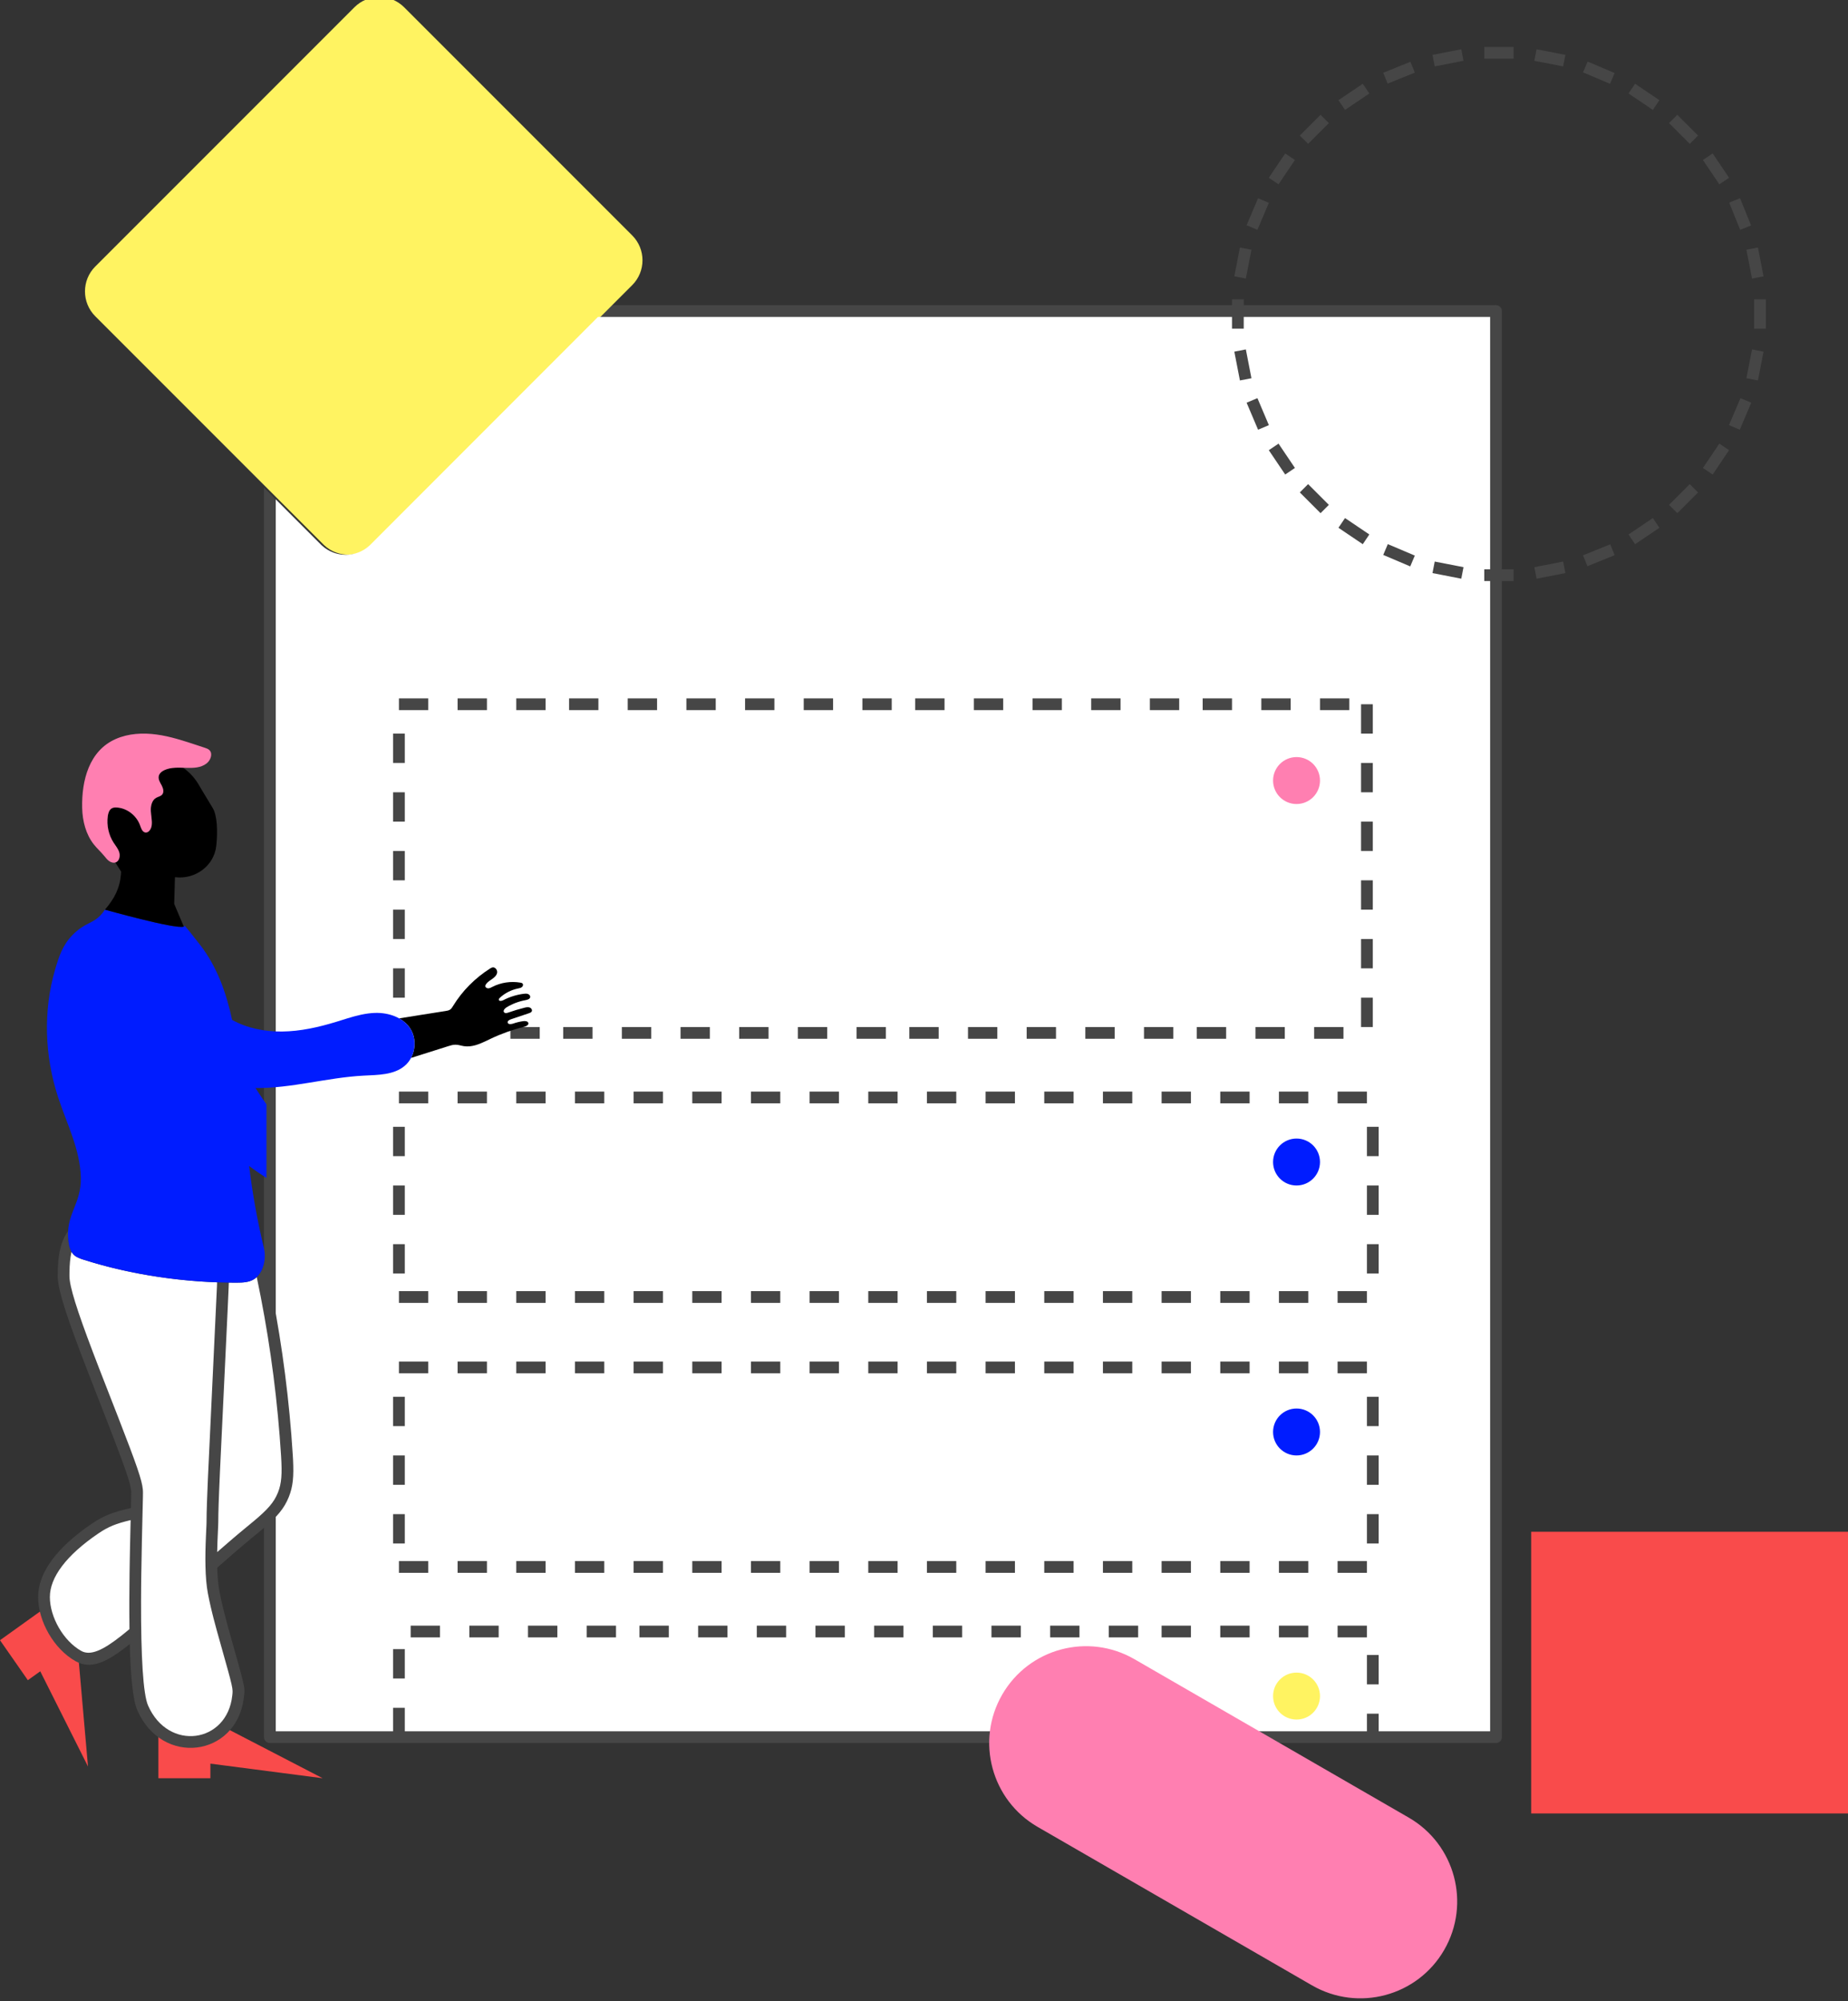 <?xml version="1.0" encoding="UTF-8"?>
<svg width="315px" height="341px" viewBox="0 0 315 341" version="1.1" xmlns="http://www.w3.org/2000/svg" xmlns:xlink="http://www.w3.org/1999/xlink">
    <rect x="0" y="0" width="315" height="341" fill="#333333" stroke="none"/>
    <title>graphic/webTool</title>
    <g id="graphic/webTool" stroke="none" stroke-width="1" fill="none" fill-rule="evenodd">
        <path d="M255,52 C255.513,52 255.936,52.386 255.993,52.884 L256,53 L256,296 C256,296.513 255.614,296.935 255.117,296.993 L255,297 L217.171,297 L194.353,283.818 C186.56,279.316 176.623,281.898 171.989,289.566 L171.816,289.86 C170.511,292.12 169.802,294.56 169.639,297 L46.001,297 C45.488,297 45.065,296.614 45.008,296.116 L45,296 L45,83.083 L54.687,92.776 L54.87,92.952 C57.16,95.06 60.692,95.062 62.983,92.957 L63.172,92.776 L103.925,52 L255,52 Z" id="Path" fill="#464646" fill-rule="nonzero"></path>
        <path d="M107.757,48.592 L63.592,92.757 C61.309,95.04 57.644,95.099 55.29,92.933 L55.107,92.757 L55.107,92.757 L16.243,53.893 C13.899,51.55 13.9,47.751 16.243,45.407 L60.408,1.243 C62.751,-1.1 66.55,-1.1 68.893,1.243 L107.757,40.107 C110.101,42.45 110.101,46.249 107.757,48.592 Z" id="Stroke-7" fill="#FFF361"></path>
        <path d="M254,54 L254,295 L213.288,295 L193.934,283.819 C186.142,279.318 176.205,281.9 171.571,289.568 L171.397,289.862 C170.45,291.502 169.817,293.238 169.479,295 L47,295 L47,85.085 L54.688,92.777 L54.871,92.953 C57.161,95.061 60.692,95.063 62.984,92.957 L63.172,92.777 L101.928,54 L254,54 Z" id="Path" fill="#FFFFFF" fill-rule="nonzero"></path>
        <rect id="Rectangle" fill="#F94B4B" x="261" y="261" width="54" height="48"></rect>
        <path d="M234,125 L232,125 L232,120 L234,120 L234,125 Z M234,135 L232,135 L232,130 L234,130 L234,135 Z M234,145 L232,145 L232,140 L234,140 L234,145 Z M234,155 L232,155 L232,150 L234,150 L234,155 Z M234,165 L232,165 L232,160 L234,160 L234,165 Z M234,175 L232,175 L232,170 L234,170 L234,175 Z M224,177 L224,175 L229,175 L229,177 L224,177 Z M214,177 L214,175 L219,175 L219,177 L214,177 Z M204,177 L204,175 L209,175 L209,177 L204,177 Z M195,177 L195,175 L200,175 L200,177 L195,177 Z M185,177 L185,175 L190,175 L190,177 L185,177 Z M175,177 L175,175 L180,175 L180,177 L175,177 Z M165,177 L165,175 L170,175 L170,177 L165,177 Z M155,177 L155,175 L160,175 L160,177 L155,177 Z M146,177 L146,175 L151,175 L151,177 L146,177 Z M136,177 L136,175 L141,175 L141,177 L136,177 Z M126,177 L126,175 L131,175 L131,177 L126,177 Z M116,177 L116,175 L121,175 L121,177 L116,177 Z M106,177 L106,175 L111,175 L111,177 L106,177 Z M96,177 L96,175 L101,175 L101,177 L96,177 Z M87,177 L87,175 L92,175 L92,177 L87,177 Z M67,165 L69,165 L69,170 L67,170 L67,165 Z M67,155 L69,155 L69,160 L67,160 L67,155 Z M67,145 L69,145 L69,150 L67,150 L67,145 Z M67,135 L69,135 L69,140 L67,140 L67,135 Z M67,125 L69,125 L69,130 L67,130 L67,125 Z M73,119 L73,121 L68,121 L68,119 L73,119 Z M83,119 L83,121 L78,121 L78,119 L83,119 Z M93,119 L93,121 L88,121 L88,119 L93,119 Z M102,119 L102,121 L97,121 L97,119 L102,119 Z M112,119 L112,121 L107,121 L107,119 L112,119 Z M122,119 L122,121 L117,121 L117,119 L122,119 Z M132,119 L132,121 L127,121 L127,119 L132,119 Z M142,119 L142,121 L137,121 L137,119 L142,119 Z M152,119 L152,121 L147,121 L147,119 L152,119 Z M161,119 L161,121 L156,121 L156,119 L161,119 Z M171,119 L171,121 L166,121 L166,119 L171,119 Z M181,119 L181,121 L176,121 L176,119 L181,119 Z M191,119 L191,121 L186,121 L186,119 L191,119 Z M201,119 L201,121 L196,121 L196,119 L201,119 Z M210,119 L210,121 L205,121 L205,119 L210,119 Z M220,119 L220,121 L215,121 L215,119 L220,119 Z M230,119 L230,121 L225,121 L225,119 L230,119 Z" id="Rectangle-10" fill="#464646" fill-rule="nonzero"></path>
        <path d="M69,296 L69,291 L67,291 L67,296 L69,296 Z M69,286 L69,281 L67,281 L67,286 L69,286 Z M70,279 L75,279 L75,277 L70,277 L70,279 Z M80,279 L85,279 L85,277 L80,277 L80,279 Z M90,279 L95,279 L95,277 L90,277 L90,279 Z M100,279 L105,279 L105,277 L100,277 L100,279 Z M109,279 L114,279 L114,277 L109,277 L109,279 Z M119,279 L124,279 L124,277 L119,277 L119,279 Z M129,279 L134,279 L134,277 L129,277 L129,279 Z M139,279 L144,279 L144,277 L139,277 L139,279 Z M149,279 L154,279 L154,277 L149,277 L149,279 Z M159,279 L164,279 L164,277 L159,277 L159,279 Z M169,279 L174,279 L174,277 L169,277 L169,279 Z M179,279 L184,279 L184,277 L179,277 L179,279 Z M189,279 L194,279 L194,277 L189,277 L189,279 Z M198,279 L203,279 L203,277 L198,277 L198,279 Z M208,279 L213,279 L213,277 L208,277 L208,279 Z M218,279 L223,279 L223,277 L218,277 L218,279 Z M228,279 L233,279 L233,277 L228,277 L228,279 Z M233,282 L233,287 L235,287 L235,282 L233,282 Z M233,292 L233,296 L235,296 L235,292 L233,292 Z" id="Path" fill="#464646" fill-rule="nonzero"></path>
        <path d="M193.367,282.711 L240.133,309.711 C248.025,314.267 250.728,324.358 246.172,332.25 C241.616,340.142 231.525,342.846 223.633,338.289 L176.867,311.289 C168.975,306.733 166.272,296.642 170.828,288.75 C175.384,280.858 185.475,278.154 193.367,282.711 Z" id="Rectangle" fill="#FF7FB1" fill-rule="nonzero"></path>
        <path d="M221,202 C218.791,202 217,200.209 217,198 C217,195.791 218.791,194 221,194 C223.209,194 225,195.791 225,198 C225,200.209 223.209,202 221,202 Z" id="BLUE-CIRCLE" fill="#001CFF"></path>
        <path d="M221,248 C218.791,248 217,246.209 217,244 C217,241.791 218.791,240 221,240 C223.209,240 225,241.791 225,244 C225,246.209 223.209,248 221,248 Z" id="BLUE-CIRCLE" fill="#001CFF"></path>
        <path d="M221,137 C218.791,137 217,135.209 217,133 C217,130.791 218.791,129 221,129 C223.209,129 225,130.791 225,133 C225,135.209 223.209,137 221,137 Z" id="PINK-CIRCLE" fill="#FF7FB1"></path>
        <path d="M221,293 C218.791,293 217,291.209 217,289 C217,286.791 218.791,285 221,285 C223.209,285 225,286.791 225,289 C225,291.209 223.209,293 221,293 Z" id="YELLOW-CIRCLE" fill="#FFF361"></path>
        <path d="M258,97 L258,99 L253,99 L253,97 L258,97 Z M266.445,95.686 L266.826,97.65 L261.918,98.604 L261.537,96.64 L266.445,95.686 Z M244.555,95.686 L249.463,96.64 L249.082,98.604 L244.174,97.65 L244.555,95.686 Z M236.56,92.715 L241.163,94.669 L240.381,96.51 L235.779,94.556 L236.56,92.715 Z M274.473,92.749 L275.222,94.603 L270.586,96.476 L269.837,94.622 L274.473,92.749 Z M281.736,88.273 L282.855,89.931 L278.709,92.727 L277.591,91.069 L281.736,88.273 Z M229.264,88.273 L233.409,91.069 L232.291,92.727 L228.145,89.931 L229.264,88.273 Z M288.027,82.491 L289.441,83.906 L285.906,87.441 L284.491,86.027 L288.027,82.491 Z M222.973,82.491 L226.509,86.027 L225.094,87.441 L221.559,83.906 L222.973,82.491 Z M293.069,75.591 L294.727,76.709 L291.931,80.855 L290.273,79.736 L293.069,75.591 Z M217.931,75.591 L220.727,79.736 L219.069,80.855 L216.273,76.709 L217.931,75.591 Z M296.669,67.837 L298.51,68.619 L296.556,73.221 L294.715,72.44 L296.669,67.837 Z M214.331,67.837 L216.285,72.44 L214.444,73.221 L212.49,68.619 L214.331,67.837 Z M298.64,59.537 L300.604,59.918 L299.65,64.826 L297.686,64.445 L298.64,59.537 Z M212.36,59.537 L213.314,64.445 L211.35,64.826 L210.396,59.918 L212.36,59.537 Z M301,51 L301,56 L299,56 L299,51 L301,51 Z M212,51 L212,56 L210,56 L210,51 L212,51 Z M299.65,42.174 L300.604,47.082 L298.64,47.463 L297.686,42.555 L299.65,42.174 Z M211.35,42.174 L213.314,42.555 L212.36,47.463 L210.396,47.082 L211.35,42.174 Z M296.603,33.778 L298.476,38.414 L296.622,39.163 L294.749,34.527 L296.603,33.778 Z M214.444,33.779 L216.285,34.56 L214.331,39.163 L212.49,38.381 L214.444,33.779 Z M291.931,26.145 L294.727,30.291 L293.069,31.409 L290.273,27.264 L291.931,26.145 Z M219.069,26.145 L220.727,27.264 L217.931,31.409 L216.273,30.291 L219.069,26.145 Z M285.906,19.559 L289.441,23.094 L288.027,24.509 L284.491,20.973 L285.906,19.559 Z M225.094,19.559 L226.509,20.973 L222.973,24.509 L221.559,23.094 L225.094,19.559 Z M278.709,14.273 L282.855,17.069 L281.736,18.727 L277.591,15.931 L278.709,14.273 Z M232.291,14.273 L233.409,15.931 L229.264,18.727 L228.145,17.069 L232.291,14.273 Z M270.619,10.49 L275.221,12.444 L274.44,14.285 L269.837,12.331 L270.619,10.49 Z M240.414,10.524 L241.163,12.378 L236.527,14.251 L235.778,12.397 L240.414,10.524 Z M261.918,8.396 L266.826,9.35 L266.445,11.314 L261.537,10.36 L261.918,8.396 Z M249.082,8.396 L249.463,10.36 L244.555,11.314 L244.174,9.35 L249.082,8.396 Z M258,8 L258,10 L253,10 L253,8 L258,8 Z" id="DASHED-CIRCLE" fill="#464646"></path>
        <path d="M67,258 L69,258 L69,263 L67,263 L67,258 Z M233,258 L235,258 L235,263 L233,263 L233,258 Z M67,248 L69,248 L69,253 L67,253 L67,248 Z M233,248 L235,248 L235,253 L233,253 L233,248 Z M67,238 L69,238 L69,243 L67,243 L67,238 Z M233,238 L235,238 L235,243 L233,243 L233,238 Z M73,232 L73,234 L68,234 L68,232 L73,232 Z M73,266 L73,268 L68,268 L68,266 L73,266 Z M83,232 L83,234 L78,234 L78,232 L83,232 Z M83,266 L83,268 L78,268 L78,266 L83,266 Z M93,232 L93,234 L88,234 L88,232 L93,232 Z M93,266 L93,268 L88,268 L88,266 L93,266 Z M103,232 L103,234 L98,234 L98,232 L103,232 Z M103,266 L103,268 L98,268 L98,266 L103,266 Z M113,232 L113,234 L108,234 L108,232 L113,232 Z M113,266 L113,268 L108,268 L108,266 L113,266 Z M123,232 L123,234 L118,234 L118,232 L123,232 Z M123,266 L123,268 L118,268 L118,266 L123,266 Z M133,232 L133,234 L128,234 L128,232 L133,232 Z M133,266 L133,268 L128,268 L128,266 L133,266 Z M143,232 L143,234 L138,234 L138,232 L143,232 Z M143,266 L143,268 L138,268 L138,266 L143,266 Z M153,232 L153,234 L148,234 L148,232 L153,232 Z M153,266 L153,268 L148,268 L148,266 L153,266 Z M163,232 L163,234 L158,234 L158,232 L163,232 Z M163,266 L163,268 L158,268 L158,266 L163,266 Z M173,232 L173,234 L168,234 L168,232 L173,232 Z M173,266 L173,268 L168,268 L168,266 L173,266 Z M183,232 L183,234 L178,234 L178,232 L183,232 Z M183,266 L183,268 L178,268 L178,266 L183,266 Z M193,232 L193,234 L188,234 L188,232 L193,232 Z M193,266 L193,268 L188,268 L188,266 L193,266 Z M203,232 L203,234 L198,234 L198,232 L203,232 Z M203,266 L203,268 L198,268 L198,266 L203,266 Z M213,232 L213,234 L208,234 L208,232 L213,232 Z M213,266 L213,268 L208,268 L208,266 L213,266 Z M223,232 L223,234 L218,234 L218,232 L223,232 Z M223,266 L223,268 L218,268 L218,266 L223,266 Z M233,232 L233,234 L228,234 L228,232 L233,232 Z M233,266 L233,268 L228,268 L228,266 L233,266 Z" id="DASHED-RECTANGLE" fill="#464646" fill-rule="nonzero"></path>
        <path d="M67,212 L69,212 L69,217 L67,217 L67,212 Z M233,212 L235,212 L235,217 L233,217 L233,212 Z M67,202 L69,202 L69,207 L67,207 L67,202 Z M233,202 L235,202 L235,207 L233,207 L233,202 Z M67,192 L69,192 L69,197 L67,197 L67,192 Z M233,192 L235,192 L235,197 L233,197 L233,192 Z M73,186 L73,188 L68,188 L68,186 L73,186 Z M73,220 L73,222 L68,222 L68,220 L73,220 Z M83,186 L83,188 L78,188 L78,186 L83,186 Z M83,220 L83,222 L78,222 L78,220 L83,220 Z M93,186 L93,188 L88,188 L88,186 L93,186 Z M93,220 L93,222 L88,222 L88,220 L93,220 Z M103,186 L103,188 L98,188 L98,186 L103,186 Z M103,220 L103,222 L98,222 L98,220 L103,220 Z M113,186 L113,188 L108,188 L108,186 L113,186 Z M113,220 L113,222 L108,222 L108,220 L113,220 Z M123,186 L123,188 L118,188 L118,186 L123,186 Z M123,220 L123,222 L118,222 L118,220 L123,220 Z M133,186 L133,188 L128,188 L128,186 L133,186 Z M133,220 L133,222 L128,222 L128,220 L133,220 Z M143,186 L143,188 L138,188 L138,186 L143,186 Z M143,220 L143,222 L138,222 L138,220 L143,220 Z M153,186 L153,188 L148,188 L148,186 L153,186 Z M153,220 L153,222 L148,222 L148,220 L153,220 Z M163,186 L163,188 L158,188 L158,186 L163,186 Z M163,220 L163,222 L158,222 L158,220 L163,220 Z M173,186 L173,188 L168,188 L168,186 L173,186 Z M173,220 L173,222 L168,222 L168,220 L173,220 Z M183,186 L183,188 L178,188 L178,186 L183,186 Z M183,220 L183,222 L178,222 L178,220 L183,220 Z M193,186 L193,188 L188,188 L188,186 L193,186 Z M193,220 L193,222 L188,222 L188,220 L193,220 Z M203,186 L203,188 L198,188 L198,186 L203,186 Z M203,220 L203,222 L198,222 L198,220 L203,220 Z M213,186 L213,188 L208,188 L208,186 L213,186 Z M213,220 L213,222 L208,222 L208,220 L213,220 Z M223,186 L223,188 L218,188 L218,186 L223,186 Z M223,220 L223,222 L218,222 L218,220 L223,220 Z M233,186 L233,188 L228,188 L228,186 L233,186 Z M233,220 L233,222 L228,222 L228,220 L233,220 Z" id="DASHED-RECTANGLE" fill="#464646" fill-rule="nonzero"></path>
        <g id="CHARACTER" transform="translate(0, 125)">
            <path d="M7.651,149 L7.71,149.086 C8.344,152.163 10.37,155.355 13.065,157.006 L13.347,157.172 L15,176 L6.861,159.777 L4.747,161.291 L0,154.482 L7.651,149 Z" id="LEFT-SHOE" fill="#F94B4B"></path>
            <path d="M38.249,169.32 L55,178 L35.861,175.513 L35.861,178 L27,178 L27,169.761 C30.465,172.784 35.359,172.381 38.249,169.32 Z" id="RIGHT-SHOE" fill="#F94B4B"></path>
            <path d="M11.605,84.77 C11.573,85.31 11.588,85.891 11.667,86.531 C11.771,87.369 11.989,88.25 12.599,88.826 C13.043,89.244 13.638,89.447 14.216,89.632 C22.411,92.262 31.78,93.59 40.376,93.552 C41.39,93.548 42.463,93.507 43.318,92.955 C44.244,92.356 44.797,91.299 45.02,90.166 C45.339,90.671 45.531,91.303 45.721,92.202 C45.954,93.308 46.18,94.42 46.398,95.538 C48.158,104.585 49.331,113.749 49.906,122.95 L49.952,123.757 C50.093,126.606 49.943,128.306 49.222,130.091 C48.425,132.061 47.264,133.413 44.866,135.447 L44.546,135.717 L42.831,137.131 L41.675,138.097 C40.402,139.169 39.137,140.263 37.61,141.61 L37.028,142.125 C37.074,143.7 37.194,145.052 37.402,146.142 C37.508,146.694 37.626,147.264 37.759,147.855 L37.999,148.892 L38.219,149.788 C38.41,150.547 38.621,151.344 38.861,152.216 L40.703,158.784 C41.582,161.96 41.71,162.65 41.662,163.355 L41.652,163.477 L41.546,164.409 C40.246,174.348 27.627,176.071 23.402,166.4 C22.671,164.727 22.273,160.883 22.119,155.131 C18.149,158.317 15.49,159.526 12.856,158.043 C9.19,155.979 6.5,151.266 6.5,147.123 C6.5,142.976 9.665,138.695 15.64,134.636 C17.718,133.224 19.259,132.653 22.319,131.951 L22.348,130.803 L22.37,129.323 L22.367,129.193 C22.321,128.091 21.684,126.09 19.487,120.349 L18.765,118.471 L14.69,108.003 C11.486,99.683 10,95.195 9.85,92.806 L9.842,92.671 L9.837,92.418 C9.837,88.962 10.273,86.772 11.451,84.994 L11.605,84.77 Z" id="PANT-OUTLINE" fill="#464646" fill-rule="nonzero"></path>
            <path d="M12.192,88.311 C12.303,88.499 12.438,88.673 12.599,88.826 C13.043,89.244 13.638,89.447 14.216,89.632 C21.349,91.921 29.372,93.224 37.001,93.498 L36.985,94.033 C36.982,94.125 36.978,94.218 36.974,94.312 L35.44,126.917 L35.28,130.928 C35.231,132.35 35.209,133.344 35.206,134.117 L35.203,134.475 C35.2,134.582 35.196,134.715 35.189,134.881 L35.108,136.655 C35.02,138.637 34.986,140.26 35.021,141.864 C35.061,143.672 35.192,145.232 35.438,146.517 C35.584,147.281 35.753,148.075 35.947,148.907 L36.164,149.81 L36.397,150.741 C36.56,151.373 36.737,152.034 36.932,152.742 L38.878,159.697 L39.212,160.945 C39.636,162.579 39.675,163.011 39.631,163.527 L39.593,163.895 C38.73,172.046 28.686,173.499 25.235,165.6 C24.394,163.675 24.02,157.245 24.044,147.775 L24.056,145.557 L24.073,143.874 C24.097,141.885 24.135,139.798 24.186,137.529 L24.362,130.093 C24.368,129.772 24.37,129.523 24.37,129.323 L24.364,129.064 L24.344,128.78 C24.194,127.192 23.326,124.683 20.184,116.594 L16.929,108.248 L15.87,105.486 C13.107,98.211 11.837,94.196 11.837,92.418 L11.842,91.741 C11.865,90.441 11.959,89.383 12.152,88.485 L12.192,88.311 Z M22.268,134.016 L22.207,136.598 L22.149,139.206 L22.112,141.224 L22.082,143.163 C22.06,144.751 22.047,146.272 22.044,147.77 L22.045,149.909 L22.068,152.59 L22.068,152.59 L21.293,153.226 L20.719,153.689 C17.526,156.221 15.395,157.178 13.837,156.3 C10.808,154.594 8.5,150.552 8.5,147.123 C8.5,143.777 11.281,140.015 16.764,136.29 C18.477,135.126 19.772,134.613 22.268,134.016 Z M43.763,92.607 C43.995,93.711 44.219,94.813 44.435,95.92 C46.178,104.882 47.34,113.96 47.91,123.075 C48.101,126.136 48.008,127.758 47.367,129.342 C46.695,131.006 45.623,132.209 43.246,134.196 L41.523,135.618 L40.545,136.433 L39.698,137.15 C38.848,137.872 37.981,138.622 37.019,139.466 C37.026,138.957 37.041,138.426 37.061,137.868 L37.193,134.809 L37.205,134.376 L37.221,133.005 L37.269,131.286 L37.349,129.141 C37.386,128.208 37.432,127.136 37.487,125.894 L38.824,97.718 L38.972,94.399 C38.985,94.105 38.995,93.82 39.001,93.544 C39.461,93.552 39.92,93.554 40.376,93.552 C41.39,93.548 42.463,93.507 43.318,92.955 C43.477,92.852 43.625,92.736 43.763,92.607 Z" id="PANT-FILL" fill="#FFFFFF" fill-rule="nonzero"></path>
            <path d="M84.732,40.769 C84.641,41.226 84.247,41.566 83.853,41.839 L83.555,42.044 C83.257,42.252 82.97,42.474 82.794,42.779 C82.754,42.85 82.719,42.927 82.716,43.008 C82.709,43.241 82.978,43.412 83.223,43.408 C83.468,43.403 83.69,43.278 83.905,43.166 C85.354,42.416 87.076,42.154 88.703,42.436 C88.831,42.458 88.967,42.488 89.059,42.577 C89.231,42.746 89.147,43.047 88.958,43.196 C88.768,43.345 88.513,43.387 88.272,43.436 C87.125,43.674 86.053,44.224 85.214,45.006 C85.111,45.101 85.003,45.224 85.029,45.359 C85.078,45.612 85.445,45.573 85.706,45.463 L85.781,45.427 C86.856,44.866 88.039,44.494 89.255,44.337 C89.499,44.305 89.754,44.283 89.984,44.367 C90.215,44.45 90.41,44.67 90.376,44.902 C90.327,45.241 89.889,45.361 89.537,45.426 C88.4,45.636 87.306,46.054 86.332,46.648 C86.007,46.846 85.672,47.278 85.957,47.528 C86.114,47.666 86.351,47.626 86.561,47.561 L86.648,47.532 C87.544,47.217 88.455,46.943 89.378,46.712 C89.671,46.639 89.984,46.571 90.27,46.667 C90.556,46.763 90.777,47.092 90.635,47.346 C90.543,47.511 90.342,47.586 90.158,47.648 L87.095,48.678 L87.095,48.678 C86.815,48.772 86.475,48.961 86.537,49.239 C86.607,49.553 87.056,49.533 87.396,49.435 L87.485,49.407 C88.034,49.216 88.604,49.078 89.183,48.998 C89.525,48.951 89.984,48.998 90.058,49.32 C90.129,49.635 89.757,49.839 89.42,49.939 L89.329,49.964 C87.362,50.452 85.45,51.135 83.633,51.999 L82.865,52.366 C81.66,52.938 80.4,53.459 79.092,53.26 C78.612,53.187 78.146,53.017 77.661,53.011 C77.21,53.006 76.774,53.142 76.347,53.277 L70.061,55.265 L70.061,55.265 C70.888,53.714 70.882,51.702 69.905,50.222 C69.43,49.503 68.783,48.941 68.038,48.524 L67.186,48.662 C68.575,48.437 69.966,48.214 71.356,47.993 L75.946,47.269 C76.208,47.228 76.48,47.184 76.7,47.042 C76.94,46.887 77.089,46.636 77.236,46.397 C78.792,43.851 80.967,41.654 83.543,40.026 C83.67,39.946 83.803,39.865 83.954,39.839 C84.434,39.759 84.823,40.312 84.732,40.769 Z" id="HAND" fill="#000000"></path>
            <path d="M17.888,30 L20.935,30.825 L23.046,31.372 C26.676,32.292 30.969,33.263 31.444,32.834 L31.476,32.792 C31.476,32.792 30.938,31.928 34.111,36.008 C36.966,39.681 38.569,44.127 39.564,48.784 C42.126,50.211 45.118,50.793 48.057,50.764 C51.204,50.732 54.309,50.032 57.316,49.112 L59.181,48.532 C60.739,48.056 62.313,47.64 63.935,47.592 C66.207,47.525 68.655,48.328 69.905,50.222 C71.198,52.182 70.789,55.073 69.003,56.596 C67.138,58.186 64.436,58.153 61.983,58.28 C55.8,58.599 49.728,60.452 43.549,60.391 C44.155,61.332 44.778,62.262 45.418,63.18 L45.419,75.717 C44.415,75.059 43.416,74.396 42.463,73.673 C43.004,78.057 43.736,82.458 44.984,87.653 C45.417,89.455 44.938,91.908 43.318,92.955 C42.463,93.507 41.39,93.548 40.376,93.552 C31.78,93.59 22.411,92.262 14.216,89.632 C13.638,89.447 13.043,89.244 12.599,88.826 C11.989,88.25 11.771,87.369 11.667,86.531 C11.092,81.894 13.883,80.297 13.777,75.626 C13.667,70.835 11.354,66.428 9.876,61.876 C7.613,54.906 7.332,47.266 9.391,40.21 L9.591,39.539 C10.322,37.135 11.09,35.336 13.101,33.632 C15.046,31.986 16.333,32.324 17.888,30 Z" id="TOP" fill="#001CFF"></path>
            <path d="M31.227,5.819 L31.237,5.825 C32.206,6.518 33.058,7.402 33.731,8.47 L33.883,8.72 L34.457,9.697 L36.274,12.709 C36.996,13.906 37.154,16.578 36.86,19.165 C36.48,22.51 33.309,24.891 29.852,24.47 L29.821,24.495 L29.694,29.007 L29.699,29.028 L31.331,32.892 C29.819,33.368 17.892,29.993 17.888,30 C19.54,28.066 20.434,26.332 20.623,23.896 L20.645,23.544 L20.635,23.505 L19.656,21.964 C19.693,21.954 19.728,21.941 19.763,21.926 C19.97,21.837 20.125,21.676 20.23,21.478 C20.418,21.122 20.446,20.645 20.327,20.246 C20.142,19.623 19.708,19.122 19.359,18.581 C18.513,17.268 18.154,15.622 18.372,14.057 C18.443,13.546 18.611,12.989 19.043,12.737 C19.298,12.588 19.603,12.572 19.894,12.589 C21.629,12.688 23.256,13.928 23.873,15.621 L24.011,15.998 C24.158,16.378 24.349,16.738 24.712,16.833 C25.304,16.987 25.776,16.273 25.855,15.643 C25.96,14.811 25.739,13.975 25.706,13.137 C25.673,12.299 25.902,11.347 26.606,10.942 C26.956,10.741 27.403,10.687 27.657,10.365 C27.995,9.937 27.805,9.292 27.544,8.809 L27.382,8.516 C27.167,8.119 26.971,7.703 27.053,7.268 C27.148,6.773 27.582,6.426 28.024,6.222 C29.004,5.769 30.118,5.783 31.227,5.819 Z" id="FACE" fill="#000000"></path>
            <path d="M20.23,21.478 C20.418,21.122 20.446,20.645 20.327,20.246 C20.142,19.623 19.708,19.122 19.359,18.581 C18.513,17.268 18.154,15.622 18.372,14.057 C18.443,13.546 18.611,12.989 19.043,12.737 C19.298,12.588 19.603,12.572 19.894,12.589 C21.629,12.688 23.256,13.928 23.873,15.621 C24.05,16.108 24.228,16.707 24.712,16.833 C25.304,16.987 25.776,16.273 25.855,15.643 C25.96,14.811 25.739,13.975 25.706,13.137 C25.673,12.299 25.902,11.347 26.606,10.942 C26.956,10.741 27.403,10.687 27.657,10.365 C27.995,9.937 27.805,9.292 27.544,8.809 C27.282,8.327 26.951,7.811 27.053,7.268 C27.148,6.773 27.582,6.426 28.024,6.222 C30.281,5.178 33.251,6.616 35.228,5.074 C35.899,4.55 36.31,3.432 35.707,2.825 C35.494,2.611 35.202,2.512 34.92,2.418 C34.47,2.27 34.02,2.121 33.57,1.972 C31.311,1.226 29.039,0.477 26.69,0.157 C24.342,-0.163 21.889,-0.034 19.708,0.929 C15.203,2.919 13.891,7.969 14.007,12.693 C14.061,14.913 14.643,17.182 16.001,18.892 C16.528,19.555 17.158,20.121 17.701,20.77 C17.977,21.099 18.235,21.454 18.577,21.706 C18.92,21.958 19.376,22.093 19.763,21.926 C19.97,21.837 20.125,21.676 20.23,21.478 Z" id="HAIR" fill="#FF7FB1"></path>
        </g>
    </g>
</svg>